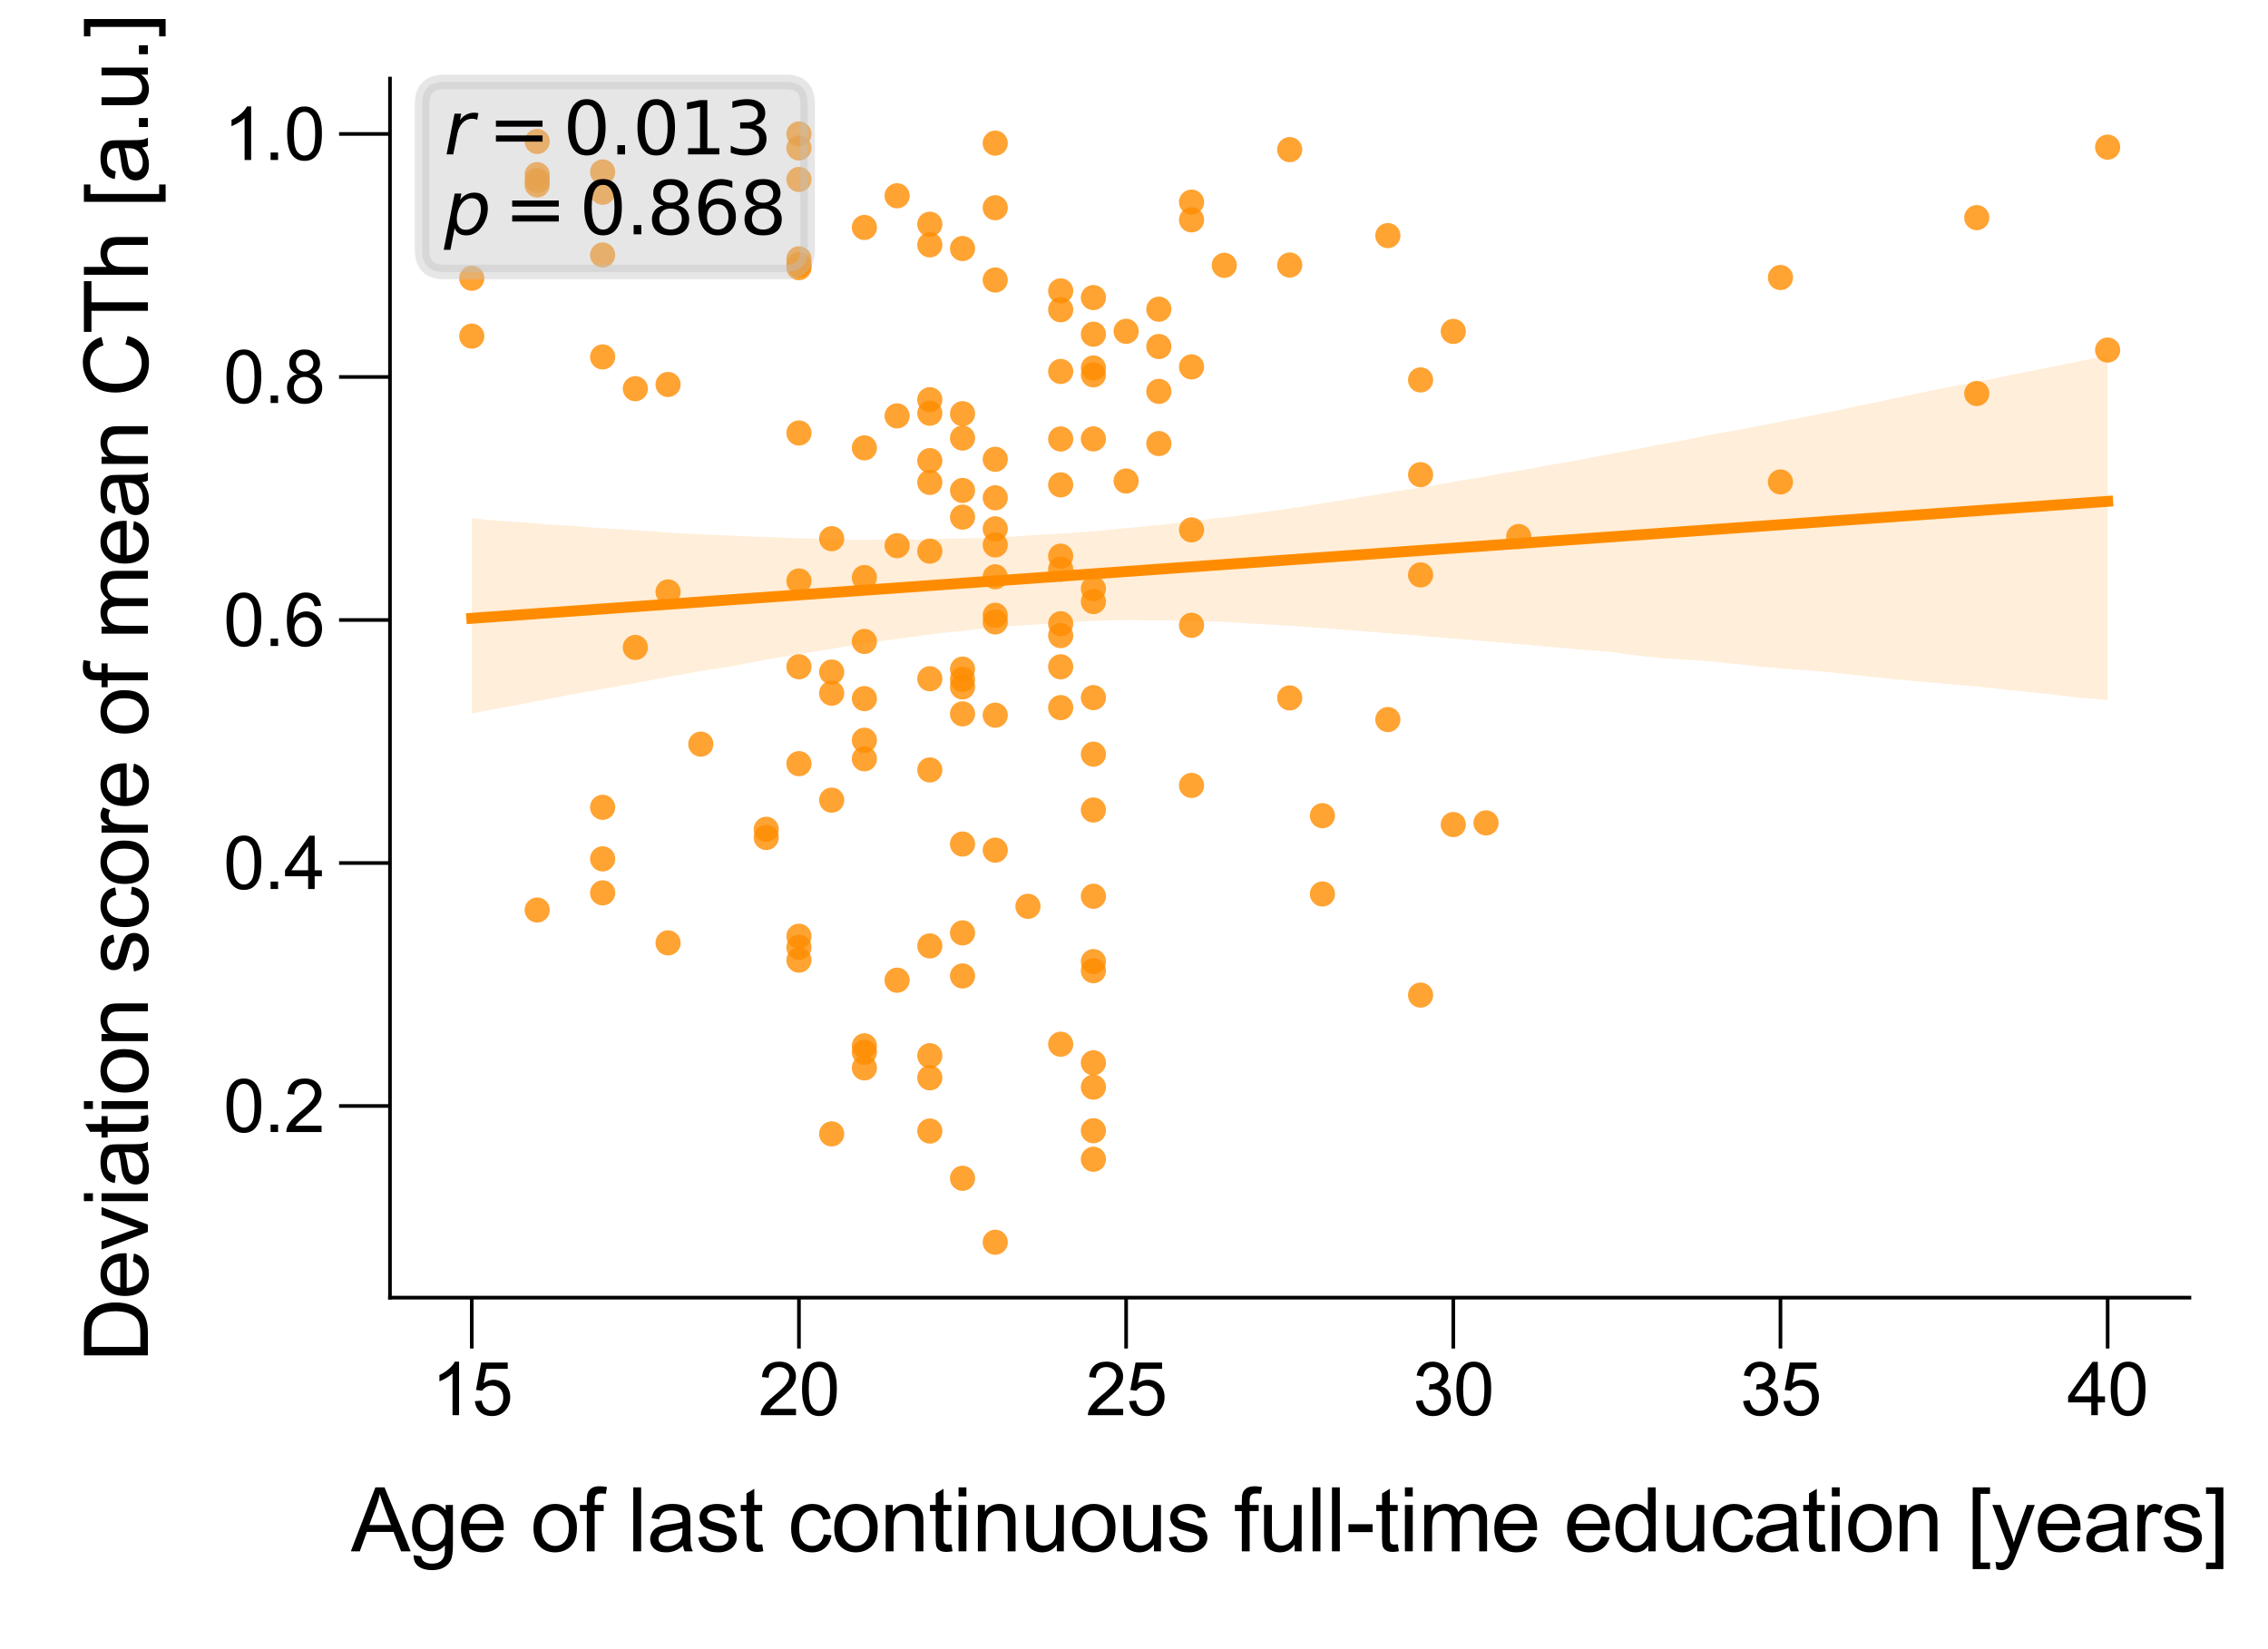 <?xml version="1.0" encoding="utf-8" standalone="no"?>
<!DOCTYPE svg PUBLIC "-//W3C//DTD SVG 1.1//EN"
  "http://www.w3.org/Graphics/SVG/1.1/DTD/svg11.dtd">
<svg xmlns:xlink="http://www.w3.org/1999/xlink" width="155.906pt" height="113.386pt" viewBox="0 0 155.906 113.386" xmlns="http://www.w3.org/2000/svg" version="1.1">
 <defs>
  <style type="text/css">*{stroke-linejoin: round; stroke-linecap: butt}</style>
 </defs>
 <g id="figure_1">
  <g id="patch_1">
   <path d="M 0 113.386 
L 155.906 113.386 
L 155.906 0 
L 0 0 
z
" style="fill: #ffffff"/>
  </g>
  <g id="axes_1">
   <g id="patch_2">
    <path d="M 26.808 89.218 
L 150.506 89.218 
L 150.506 5.4 
L 26.808 5.4 
z
" style="fill: #ffffff"/>
   </g>
   <g id="PathCollection_1">
    <defs>
     <path id="C0_0_04876df5e1" d="M 0 0.866 
C 0.23 0.866 0.45 0.775 0.612 0.612 
C 0.775 0.45 0.866 0.23 0.866 -0 
C 0.866 -0.23 0.775 -0.45 0.612 -0.612 
C 0.45 -0.775 0.23 -0.866 0 -0.866 
C -0.23 -0.866 -0.45 -0.775 -0.612 -0.612 
C -0.775 -0.45 -0.866 -0.23 -0.866 0 
C -0.866 0.23 -0.775 0.45 -0.612 0.612 
C -0.45 0.775 -0.23 0.866 0 0.866 
z
"/>
    </defs>
    <g clip-path="url(#p72570a9ce9)">
     <use xlink:href="#C0_0_04876df5e1" x="72.913" y="48.652" style="fill: #ff8c00; fill-opacity: 0.8"/>
    </g>
    <g clip-path="url(#p72570a9ce9)">
     <use xlink:href="#C0_0_04876df5e1" x="57.17" y="55.012" style="fill: #ff8c00; fill-opacity: 0.8"/>
    </g>
    <g clip-path="url(#p72570a9ce9)">
     <use xlink:href="#C0_0_04876df5e1" x="36.928" y="62.567" style="fill: #ff8c00; fill-opacity: 0.8"/>
    </g>
    <g clip-path="url(#p72570a9ce9)">
     <use xlink:href="#C0_0_04876df5e1" x="63.917" y="65.035" style="fill: #ff8c00; fill-opacity: 0.8"/>
    </g>
    <g clip-path="url(#p72570a9ce9)">
     <use xlink:href="#C0_0_04876df5e1" x="66.166" y="67.098" style="fill: #ff8c00; fill-opacity: 0.8"/>
    </g>
    <g clip-path="url(#p72570a9ce9)">
     <use xlink:href="#C0_0_04876df5e1" x="68.415" y="85.408" style="fill: #ff8c00; fill-opacity: 0.8"/>
    </g>
    <g clip-path="url(#p72570a9ce9)">
     <use xlink:href="#C0_0_04876df5e1" x="54.921" y="9.21" style="fill: #ff8c00; fill-opacity: 0.8"/>
    </g>
    <g clip-path="url(#p72570a9ce9)">
     <use xlink:href="#C0_0_04876df5e1" x="54.921" y="12.338" style="fill: #ff8c00; fill-opacity: 0.8"/>
    </g>
    <g clip-path="url(#p72570a9ce9)">
     <use xlink:href="#C0_0_04876df5e1" x="75.162" y="25.773" style="fill: #ff8c00; fill-opacity: 0.8"/>
    </g>
    <g clip-path="url(#p72570a9ce9)">
     <use xlink:href="#C0_0_04876df5e1" x="75.162" y="40.472" style="fill: #ff8c00; fill-opacity: 0.8"/>
    </g>
    <g clip-path="url(#p72570a9ce9)">
     <use xlink:href="#C0_0_04876df5e1" x="41.426" y="11.821" style="fill: #ff8c00; fill-opacity: 0.8"/>
    </g>
    <g clip-path="url(#p72570a9ce9)">
     <use xlink:href="#C0_0_04876df5e1" x="68.415" y="58.451" style="fill: #ff8c00; fill-opacity: 0.8"/>
    </g>
    <g clip-path="url(#p72570a9ce9)">
     <use xlink:href="#C0_0_04876df5e1" x="90.906" y="61.464" style="fill: #ff8c00; fill-opacity: 0.8"/>
    </g>
    <g clip-path="url(#p72570a9ce9)">
     <use xlink:href="#C0_0_04876df5e1" x="90.906" y="56.081" style="fill: #ff8c00; fill-opacity: 0.8"/>
    </g>
    <g clip-path="url(#p72570a9ce9)">
     <use xlink:href="#C0_0_04876df5e1" x="66.166" y="81.013" style="fill: #ff8c00; fill-opacity: 0.8"/>
    </g>
    <g clip-path="url(#p72570a9ce9)">
     <use xlink:href="#C0_0_04876df5e1" x="54.921" y="52.505" style="fill: #ff8c00; fill-opacity: 0.8"/>
    </g>
    <g clip-path="url(#p72570a9ce9)">
     <use xlink:href="#C0_0_04876df5e1" x="43.675" y="44.515" style="fill: #ff8c00; fill-opacity: 0.8"/>
    </g>
    <g clip-path="url(#p72570a9ce9)">
     <use xlink:href="#C0_0_04876df5e1" x="66.166" y="58.03" style="fill: #ff8c00; fill-opacity: 0.8"/>
    </g>
    <g clip-path="url(#p72570a9ce9)">
     <use xlink:href="#C0_0_04876df5e1" x="88.657" y="47.984" style="fill: #ff8c00; fill-opacity: 0.8"/>
    </g>
    <g clip-path="url(#p72570a9ce9)">
     <use xlink:href="#C0_0_04876df5e1" x="66.166" y="64.138" style="fill: #ff8c00; fill-opacity: 0.8"/>
    </g>
    <g clip-path="url(#p72570a9ce9)">
     <use xlink:href="#C0_0_04876df5e1" x="68.415" y="19.252" style="fill: #ff8c00; fill-opacity: 0.8"/>
    </g>
    <g clip-path="url(#p72570a9ce9)">
     <use xlink:href="#C0_0_04876df5e1" x="61.668" y="67.392" style="fill: #ff8c00; fill-opacity: 0.8"/>
    </g>
    <g clip-path="url(#p72570a9ce9)">
     <use xlink:href="#C0_0_04876df5e1" x="68.415" y="14.283" style="fill: #ff8c00; fill-opacity: 0.8"/>
    </g>
    <g clip-path="url(#p72570a9ce9)">
     <use xlink:href="#C0_0_04876df5e1" x="68.415" y="31.578" style="fill: #ff8c00; fill-opacity: 0.8"/>
    </g>
    <g clip-path="url(#p72570a9ce9)">
     <use xlink:href="#C0_0_04876df5e1" x="63.917" y="33.167" style="fill: #ff8c00; fill-opacity: 0.8"/>
    </g>
    <g clip-path="url(#p72570a9ce9)">
     <use xlink:href="#C0_0_04876df5e1" x="63.917" y="72.581" style="fill: #ff8c00; fill-opacity: 0.8"/>
    </g>
    <g clip-path="url(#p72570a9ce9)">
     <use xlink:href="#C0_0_04876df5e1" x="81.909" y="36.431" style="fill: #ff8c00; fill-opacity: 0.8"/>
    </g>
    <g clip-path="url(#p72570a9ce9)">
     <use xlink:href="#C0_0_04876df5e1" x="66.166" y="28.443" style="fill: #ff8c00; fill-opacity: 0.8"/>
    </g>
    <g clip-path="url(#p72570a9ce9)">
     <use xlink:href="#C0_0_04876df5e1" x="102.151" y="56.577" style="fill: #ff8c00; fill-opacity: 0.8"/>
    </g>
    <g clip-path="url(#p72570a9ce9)">
     <use xlink:href="#C0_0_04876df5e1" x="54.921" y="65.135" style="fill: #ff8c00; fill-opacity: 0.8"/>
    </g>
    <g clip-path="url(#p72570a9ce9)">
     <use xlink:href="#C0_0_04876df5e1" x="63.917" y="77.763" style="fill: #ff8c00; fill-opacity: 0.8"/>
    </g>
    <g clip-path="url(#p72570a9ce9)">
     <use xlink:href="#C0_0_04876df5e1" x="72.913" y="25.538" style="fill: #ff8c00; fill-opacity: 0.8"/>
    </g>
    <g clip-path="url(#p72570a9ce9)">
     <use xlink:href="#C0_0_04876df5e1" x="59.419" y="44.102" style="fill: #ff8c00; fill-opacity: 0.8"/>
    </g>
    <g clip-path="url(#p72570a9ce9)">
     <use xlink:href="#C0_0_04876df5e1" x="59.419" y="71.904" style="fill: #ff8c00; fill-opacity: 0.8"/>
    </g>
    <g clip-path="url(#p72570a9ce9)">
     <use xlink:href="#C0_0_04876df5e1" x="97.653" y="26.121" style="fill: #ff8c00; fill-opacity: 0.8"/>
    </g>
    <g clip-path="url(#p72570a9ce9)">
     <use xlink:href="#C0_0_04876df5e1" x="97.653" y="39.528" style="fill: #ff8c00; fill-opacity: 0.8"/>
    </g>
    <g clip-path="url(#p72570a9ce9)">
     <use xlink:href="#C0_0_04876df5e1" x="48.174" y="51.162" style="fill: #ff8c00; fill-opacity: 0.8"/>
    </g>
    <g clip-path="url(#p72570a9ce9)">
     <use xlink:href="#C0_0_04876df5e1" x="41.426" y="61.387" style="fill: #ff8c00; fill-opacity: 0.8"/>
    </g>
    <g clip-path="url(#p72570a9ce9)">
     <use xlink:href="#C0_0_04876df5e1" x="72.913" y="19.999" style="fill: #ff8c00; fill-opacity: 0.8"/>
    </g>
    <g clip-path="url(#p72570a9ce9)">
     <use xlink:href="#C0_0_04876df5e1" x="59.419" y="73.422" style="fill: #ff8c00; fill-opacity: 0.8"/>
    </g>
    <g clip-path="url(#p72570a9ce9)">
     <use xlink:href="#C0_0_04876df5e1" x="68.415" y="49.172" style="fill: #ff8c00; fill-opacity: 0.8"/>
    </g>
    <g clip-path="url(#p72570a9ce9)">
     <use xlink:href="#C0_0_04876df5e1" x="36.928" y="9.726" style="fill: #ff8c00; fill-opacity: 0.8"/>
    </g>
    <g clip-path="url(#p72570a9ce9)">
     <use xlink:href="#C0_0_04876df5e1" x="36.928" y="12.006" style="fill: #ff8c00; fill-opacity: 0.8"/>
    </g>
    <g clip-path="url(#p72570a9ce9)">
     <use xlink:href="#C0_0_04876df5e1" x="75.162" y="55.69" style="fill: #ff8c00; fill-opacity: 0.8"/>
    </g>
    <g clip-path="url(#p72570a9ce9)">
     <use xlink:href="#C0_0_04876df5e1" x="45.924" y="64.826" style="fill: #ff8c00; fill-opacity: 0.8"/>
    </g>
    <g clip-path="url(#p72570a9ce9)">
     <use xlink:href="#C0_0_04876df5e1" x="45.924" y="26.435" style="fill: #ff8c00; fill-opacity: 0.8"/>
    </g>
    <g clip-path="url(#p72570a9ce9)">
     <use xlink:href="#C0_0_04876df5e1" x="45.924" y="40.696" style="fill: #ff8c00; fill-opacity: 0.8"/>
    </g>
    <g clip-path="url(#p72570a9ce9)">
     <use xlink:href="#C0_0_04876df5e1" x="61.668" y="13.46" style="fill: #ff8c00; fill-opacity: 0.8"/>
    </g>
    <g clip-path="url(#p72570a9ce9)">
     <use xlink:href="#C0_0_04876df5e1" x="88.657" y="10.288" style="fill: #ff8c00; fill-opacity: 0.8"/>
    </g>
    <g clip-path="url(#p72570a9ce9)">
     <use xlink:href="#C0_0_04876df5e1" x="77.411" y="22.778" style="fill: #ff8c00; fill-opacity: 0.8"/>
    </g>
    <g clip-path="url(#p72570a9ce9)">
     <use xlink:href="#C0_0_04876df5e1" x="81.909" y="15.116" style="fill: #ff8c00; fill-opacity: 0.8"/>
    </g>
    <g clip-path="url(#p72570a9ce9)">
     <use xlink:href="#C0_0_04876df5e1" x="75.162" y="22.978" style="fill: #ff8c00; fill-opacity: 0.8"/>
    </g>
    <g clip-path="url(#p72570a9ce9)">
     <use xlink:href="#C0_0_04876df5e1" x="68.415" y="39.658" style="fill: #ff8c00; fill-opacity: 0.8"/>
    </g>
    <g clip-path="url(#p72570a9ce9)">
     <use xlink:href="#C0_0_04876df5e1" x="41.426" y="17.532" style="fill: #ff8c00; fill-opacity: 0.8"/>
    </g>
    <g clip-path="url(#p72570a9ce9)">
     <use xlink:href="#C0_0_04876df5e1" x="32.43" y="19.131" style="fill: #ff8c00; fill-opacity: 0.8"/>
    </g>
    <g clip-path="url(#p72570a9ce9)">
     <use xlink:href="#C0_0_04876df5e1" x="63.917" y="37.893" style="fill: #ff8c00; fill-opacity: 0.8"/>
    </g>
    <g clip-path="url(#p72570a9ce9)">
     <use xlink:href="#C0_0_04876df5e1" x="63.917" y="15.416" style="fill: #ff8c00; fill-opacity: 0.8"/>
    </g>
    <g clip-path="url(#p72570a9ce9)">
     <use xlink:href="#C0_0_04876df5e1" x="75.162" y="74.744" style="fill: #ff8c00; fill-opacity: 0.8"/>
    </g>
    <g clip-path="url(#p72570a9ce9)">
     <use xlink:href="#C0_0_04876df5e1" x="66.166" y="47.23" style="fill: #ff8c00; fill-opacity: 0.8"/>
    </g>
    <g clip-path="url(#p72570a9ce9)">
     <use xlink:href="#C0_0_04876df5e1" x="122.392" y="19.08" style="fill: #ff8c00; fill-opacity: 0.8"/>
    </g>
    <g clip-path="url(#p72570a9ce9)">
     <use xlink:href="#C0_0_04876df5e1" x="59.419" y="52.17" style="fill: #ff8c00; fill-opacity: 0.8"/>
    </g>
    <g clip-path="url(#p72570a9ce9)">
     <use xlink:href="#C0_0_04876df5e1" x="59.419" y="39.708" style="fill: #ff8c00; fill-opacity: 0.8"/>
    </g>
    <g clip-path="url(#p72570a9ce9)">
     <use xlink:href="#C0_0_04876df5e1" x="41.426" y="24.54" style="fill: #ff8c00; fill-opacity: 0.8"/>
    </g>
    <g clip-path="url(#p72570a9ce9)">
     <use xlink:href="#C0_0_04876df5e1" x="41.426" y="59.049" style="fill: #ff8c00; fill-opacity: 0.8"/>
    </g>
    <g clip-path="url(#p72570a9ce9)">
     <use xlink:href="#C0_0_04876df5e1" x="70.664" y="62.314" style="fill: #ff8c00; fill-opacity: 0.8"/>
    </g>
    <g clip-path="url(#p72570a9ce9)">
     <use xlink:href="#C0_0_04876df5e1" x="63.917" y="31.67" style="fill: #ff8c00; fill-opacity: 0.8"/>
    </g>
    <g clip-path="url(#p72570a9ce9)">
     <use xlink:href="#C0_0_04876df5e1" x="63.917" y="74.103" style="fill: #ff8c00; fill-opacity: 0.8"/>
    </g>
    <g clip-path="url(#p72570a9ce9)">
     <use xlink:href="#C0_0_04876df5e1" x="52.672" y="57.581" style="fill: #ff8c00; fill-opacity: 0.8"/>
    </g>
    <g clip-path="url(#p72570a9ce9)">
     <use xlink:href="#C0_0_04876df5e1" x="66.166" y="46.707" style="fill: #ff8c00; fill-opacity: 0.8"/>
    </g>
    <g clip-path="url(#p72570a9ce9)">
     <use xlink:href="#C0_0_04876df5e1" x="75.162" y="61.621" style="fill: #ff8c00; fill-opacity: 0.8"/>
    </g>
    <g clip-path="url(#p72570a9ce9)">
     <use xlink:href="#C0_0_04876df5e1" x="104.4" y="36.889" style="fill: #ff8c00; fill-opacity: 0.8"/>
    </g>
    <g clip-path="url(#p72570a9ce9)">
     <use xlink:href="#C0_0_04876df5e1" x="72.913" y="45.844" style="fill: #ff8c00; fill-opacity: 0.8"/>
    </g>
    <g clip-path="url(#p72570a9ce9)">
     <use xlink:href="#C0_0_04876df5e1" x="144.883" y="10.116" style="fill: #ff8c00; fill-opacity: 0.8"/>
    </g>
    <g clip-path="url(#p72570a9ce9)">
     <use xlink:href="#C0_0_04876df5e1" x="79.66" y="26.909" style="fill: #ff8c00; fill-opacity: 0.8"/>
    </g>
    <g clip-path="url(#p72570a9ce9)">
     <use xlink:href="#C0_0_04876df5e1" x="75.162" y="51.853" style="fill: #ff8c00; fill-opacity: 0.8"/>
    </g>
    <g clip-path="url(#p72570a9ce9)">
     <use xlink:href="#C0_0_04876df5e1" x="99.902" y="22.786" style="fill: #ff8c00; fill-opacity: 0.8"/>
    </g>
    <g clip-path="url(#p72570a9ce9)">
     <use xlink:href="#C0_0_04876df5e1" x="75.162" y="66.739" style="fill: #ff8c00; fill-opacity: 0.8"/>
    </g>
    <g clip-path="url(#p72570a9ce9)">
     <use xlink:href="#C0_0_04876df5e1" x="75.162" y="73.07" style="fill: #ff8c00; fill-opacity: 0.8"/>
    </g>
    <g clip-path="url(#p72570a9ce9)">
     <use xlink:href="#C0_0_04876df5e1" x="57.17" y="47.66" style="fill: #ff8c00; fill-opacity: 0.8"/>
    </g>
    <g clip-path="url(#p72570a9ce9)">
     <use xlink:href="#C0_0_04876df5e1" x="63.917" y="52.937" style="fill: #ff8c00; fill-opacity: 0.8"/>
    </g>
    <g clip-path="url(#p72570a9ce9)">
     <use xlink:href="#C0_0_04876df5e1" x="66.166" y="35.554" style="fill: #ff8c00; fill-opacity: 0.8"/>
    </g>
    <g clip-path="url(#p72570a9ce9)">
     <use xlink:href="#C0_0_04876df5e1" x="66.166" y="49.08" style="fill: #ff8c00; fill-opacity: 0.8"/>
    </g>
    <g clip-path="url(#p72570a9ce9)">
     <use xlink:href="#C0_0_04876df5e1" x="81.909" y="42.991" style="fill: #ff8c00; fill-opacity: 0.8"/>
    </g>
    <g clip-path="url(#p72570a9ce9)">
     <use xlink:href="#C0_0_04876df5e1" x="81.909" y="54" style="fill: #ff8c00; fill-opacity: 0.8"/>
    </g>
    <g clip-path="url(#p72570a9ce9)">
     <use xlink:href="#C0_0_04876df5e1" x="95.404" y="16.197" style="fill: #ff8c00; fill-opacity: 0.8"/>
    </g>
    <g clip-path="url(#p72570a9ce9)">
     <use xlink:href="#C0_0_04876df5e1" x="54.921" y="18.232" style="fill: #ff8c00; fill-opacity: 0.8"/>
    </g>
    <g clip-path="url(#p72570a9ce9)">
     <use xlink:href="#C0_0_04876df5e1" x="54.921" y="29.768" style="fill: #ff8c00; fill-opacity: 0.8"/>
    </g>
    <g clip-path="url(#p72570a9ce9)">
     <use xlink:href="#C0_0_04876df5e1" x="79.66" y="23.824" style="fill: #ff8c00; fill-opacity: 0.8"/>
    </g>
    <g clip-path="url(#p72570a9ce9)">
     <use xlink:href="#C0_0_04876df5e1" x="57.17" y="77.96" style="fill: #ff8c00; fill-opacity: 0.8"/>
    </g>
    <g clip-path="url(#p72570a9ce9)">
     <use xlink:href="#C0_0_04876df5e1" x="84.158" y="18.242" style="fill: #ff8c00; fill-opacity: 0.8"/>
    </g>
    <g clip-path="url(#p72570a9ce9)">
     <use xlink:href="#C0_0_04876df5e1" x="72.913" y="38.237" style="fill: #ff8c00; fill-opacity: 0.8"/>
    </g>
    <g clip-path="url(#p72570a9ce9)">
     <use xlink:href="#C0_0_04876df5e1" x="54.921" y="10.174" style="fill: #ff8c00; fill-opacity: 0.8"/>
    </g>
    <g clip-path="url(#p72570a9ce9)">
     <use xlink:href="#C0_0_04876df5e1" x="135.887" y="27.054" style="fill: #ff8c00; fill-opacity: 0.8"/>
    </g>
    <g clip-path="url(#p72570a9ce9)">
     <use xlink:href="#C0_0_04876df5e1" x="72.913" y="21.297" style="fill: #ff8c00; fill-opacity: 0.8"/>
    </g>
    <g clip-path="url(#p72570a9ce9)">
     <use xlink:href="#C0_0_04876df5e1" x="72.913" y="43.7" style="fill: #ff8c00; fill-opacity: 0.8"/>
    </g>
    <g clip-path="url(#p72570a9ce9)">
     <use xlink:href="#C0_0_04876df5e1" x="75.162" y="66.113" style="fill: #ff8c00; fill-opacity: 0.8"/>
    </g>
    <g clip-path="url(#p72570a9ce9)">
     <use xlink:href="#C0_0_04876df5e1" x="72.913" y="39.132" style="fill: #ff8c00; fill-opacity: 0.8"/>
    </g>
    <g clip-path="url(#p72570a9ce9)">
     <use xlink:href="#C0_0_04876df5e1" x="54.921" y="18.187" style="fill: #ff8c00; fill-opacity: 0.8"/>
    </g>
    <g clip-path="url(#p72570a9ce9)">
     <use xlink:href="#C0_0_04876df5e1" x="54.921" y="18.402" style="fill: #ff8c00; fill-opacity: 0.8"/>
    </g>
    <g clip-path="url(#p72570a9ce9)">
     <use xlink:href="#C0_0_04876df5e1" x="75.162" y="30.176" style="fill: #ff8c00; fill-opacity: 0.8"/>
    </g>
    <g clip-path="url(#p72570a9ce9)">
     <use xlink:href="#C0_0_04876df5e1" x="75.162" y="20.459" style="fill: #ff8c00; fill-opacity: 0.8"/>
    </g>
    <g clip-path="url(#p72570a9ce9)">
     <use xlink:href="#C0_0_04876df5e1" x="68.415" y="42.304" style="fill: #ff8c00; fill-opacity: 0.8"/>
    </g>
    <g clip-path="url(#p72570a9ce9)">
     <use xlink:href="#C0_0_04876df5e1" x="54.921" y="66.012" style="fill: #ff8c00; fill-opacity: 0.8"/>
    </g>
    <g clip-path="url(#p72570a9ce9)">
     <use xlink:href="#C0_0_04876df5e1" x="43.675" y="26.724" style="fill: #ff8c00; fill-opacity: 0.8"/>
    </g>
    <g clip-path="url(#p72570a9ce9)">
     <use xlink:href="#C0_0_04876df5e1" x="68.415" y="34.226" style="fill: #ff8c00; fill-opacity: 0.8"/>
    </g>
    <g clip-path="url(#p72570a9ce9)">
     <use xlink:href="#C0_0_04876df5e1" x="61.668" y="28.594" style="fill: #ff8c00; fill-opacity: 0.8"/>
    </g>
    <g clip-path="url(#p72570a9ce9)">
     <use xlink:href="#C0_0_04876df5e1" x="68.415" y="42.762" style="fill: #ff8c00; fill-opacity: 0.8"/>
    </g>
    <g clip-path="url(#p72570a9ce9)">
     <use xlink:href="#C0_0_04876df5e1" x="68.415" y="37.466" style="fill: #ff8c00; fill-opacity: 0.8"/>
    </g>
    <g clip-path="url(#p72570a9ce9)">
     <use xlink:href="#C0_0_04876df5e1" x="81.909" y="25.224" style="fill: #ff8c00; fill-opacity: 0.8"/>
    </g>
    <g clip-path="url(#p72570a9ce9)">
     <use xlink:href="#C0_0_04876df5e1" x="54.921" y="64.37" style="fill: #ff8c00; fill-opacity: 0.8"/>
    </g>
    <g clip-path="url(#p72570a9ce9)">
     <use xlink:href="#C0_0_04876df5e1" x="63.917" y="28.41" style="fill: #ff8c00; fill-opacity: 0.8"/>
    </g>
    <g clip-path="url(#p72570a9ce9)">
     <use xlink:href="#C0_0_04876df5e1" x="72.913" y="33.335" style="fill: #ff8c00; fill-opacity: 0.8"/>
    </g>
    <g clip-path="url(#p72570a9ce9)">
     <use xlink:href="#C0_0_04876df5e1" x="59.419" y="48.033" style="fill: #ff8c00; fill-opacity: 0.8"/>
    </g>
    <g clip-path="url(#p72570a9ce9)">
     <use xlink:href="#C0_0_04876df5e1" x="59.419" y="72.347" style="fill: #ff8c00; fill-opacity: 0.8"/>
    </g>
    <g clip-path="url(#p72570a9ce9)">
     <use xlink:href="#C0_0_04876df5e1" x="97.653" y="32.634" style="fill: #ff8c00; fill-opacity: 0.8"/>
    </g>
    <g clip-path="url(#p72570a9ce9)">
     <use xlink:href="#C0_0_04876df5e1" x="97.653" y="68.416" style="fill: #ff8c00; fill-opacity: 0.8"/>
    </g>
    <g clip-path="url(#p72570a9ce9)">
     <use xlink:href="#C0_0_04876df5e1" x="41.426" y="55.506" style="fill: #ff8c00; fill-opacity: 0.8"/>
    </g>
    <g clip-path="url(#p72570a9ce9)">
     <use xlink:href="#C0_0_04876df5e1" x="72.913" y="71.794" style="fill: #ff8c00; fill-opacity: 0.8"/>
    </g>
    <g clip-path="url(#p72570a9ce9)">
     <use xlink:href="#C0_0_04876df5e1" x="59.419" y="15.638" style="fill: #ff8c00; fill-opacity: 0.8"/>
    </g>
    <g clip-path="url(#p72570a9ce9)">
     <use xlink:href="#C0_0_04876df5e1" x="68.415" y="9.842" style="fill: #ff8c00; fill-opacity: 0.8"/>
    </g>
    <g clip-path="url(#p72570a9ce9)">
     <use xlink:href="#C0_0_04876df5e1" x="36.928" y="12.716" style="fill: #ff8c00; fill-opacity: 0.8"/>
    </g>
    <g clip-path="url(#p72570a9ce9)">
     <use xlink:href="#C0_0_04876df5e1" x="36.928" y="12.41" style="fill: #ff8c00; fill-opacity: 0.8"/>
    </g>
    <g clip-path="url(#p72570a9ce9)">
     <use xlink:href="#C0_0_04876df5e1" x="75.162" y="47.963" style="fill: #ff8c00; fill-opacity: 0.8"/>
    </g>
    <g clip-path="url(#p72570a9ce9)">
     <use xlink:href="#C0_0_04876df5e1" x="61.668" y="37.517" style="fill: #ff8c00; fill-opacity: 0.8"/>
    </g>
    <g clip-path="url(#p72570a9ce9)">
     <use xlink:href="#C0_0_04876df5e1" x="88.657" y="18.222" style="fill: #ff8c00; fill-opacity: 0.8"/>
    </g>
    <g clip-path="url(#p72570a9ce9)">
     <use xlink:href="#C0_0_04876df5e1" x="77.411" y="33.071" style="fill: #ff8c00; fill-opacity: 0.8"/>
    </g>
    <g clip-path="url(#p72570a9ce9)">
     <use xlink:href="#C0_0_04876df5e1" x="81.909" y="13.897" style="fill: #ff8c00; fill-opacity: 0.8"/>
    </g>
    <g clip-path="url(#p72570a9ce9)">
     <use xlink:href="#C0_0_04876df5e1" x="68.415" y="36.36" style="fill: #ff8c00; fill-opacity: 0.8"/>
    </g>
    <g clip-path="url(#p72570a9ce9)">
     <use xlink:href="#C0_0_04876df5e1" x="41.426" y="13.218" style="fill: #ff8c00; fill-opacity: 0.8"/>
    </g>
    <g clip-path="url(#p72570a9ce9)">
     <use xlink:href="#C0_0_04876df5e1" x="32.43" y="23.109" style="fill: #ff8c00; fill-opacity: 0.8"/>
    </g>
    <g clip-path="url(#p72570a9ce9)">
     <use xlink:href="#C0_0_04876df5e1" x="63.917" y="46.666" style="fill: #ff8c00; fill-opacity: 0.8"/>
    </g>
    <g clip-path="url(#p72570a9ce9)">
     <use xlink:href="#C0_0_04876df5e1" x="63.917" y="16.837" style="fill: #ff8c00; fill-opacity: 0.8"/>
    </g>
    <g clip-path="url(#p72570a9ce9)">
     <use xlink:href="#C0_0_04876df5e1" x="66.166" y="17.088" style="fill: #ff8c00; fill-opacity: 0.8"/>
    </g>
    <g clip-path="url(#p72570a9ce9)">
     <use xlink:href="#C0_0_04876df5e1" x="122.392" y="33.136" style="fill: #ff8c00; fill-opacity: 0.8"/>
    </g>
    <g clip-path="url(#p72570a9ce9)">
     <use xlink:href="#C0_0_04876df5e1" x="59.419" y="50.894" style="fill: #ff8c00; fill-opacity: 0.8"/>
    </g>
    <g clip-path="url(#p72570a9ce9)">
     <use xlink:href="#C0_0_04876df5e1" x="59.419" y="30.792" style="fill: #ff8c00; fill-opacity: 0.8"/>
    </g>
    <g clip-path="url(#p72570a9ce9)">
     <use xlink:href="#C0_0_04876df5e1" x="63.917" y="27.479" style="fill: #ff8c00; fill-opacity: 0.8"/>
    </g>
    <g clip-path="url(#p72570a9ce9)">
     <use xlink:href="#C0_0_04876df5e1" x="52.672" y="57.016" style="fill: #ff8c00; fill-opacity: 0.8"/>
    </g>
    <g clip-path="url(#p72570a9ce9)">
     <use xlink:href="#C0_0_04876df5e1" x="66.166" y="30.119" style="fill: #ff8c00; fill-opacity: 0.8"/>
    </g>
    <g clip-path="url(#p72570a9ce9)">
     <use xlink:href="#C0_0_04876df5e1" x="75.162" y="41.359" style="fill: #ff8c00; fill-opacity: 0.8"/>
    </g>
    <g clip-path="url(#p72570a9ce9)">
     <use xlink:href="#C0_0_04876df5e1" x="72.913" y="42.883" style="fill: #ff8c00; fill-opacity: 0.8"/>
    </g>
    <g clip-path="url(#p72570a9ce9)">
     <use xlink:href="#C0_0_04876df5e1" x="144.883" y="24.067" style="fill: #ff8c00; fill-opacity: 0.8"/>
    </g>
    <g clip-path="url(#p72570a9ce9)">
     <use xlink:href="#C0_0_04876df5e1" x="79.66" y="21.259" style="fill: #ff8c00; fill-opacity: 0.8"/>
    </g>
    <g clip-path="url(#p72570a9ce9)">
     <use xlink:href="#C0_0_04876df5e1" x="99.902" y="56.691" style="fill: #ff8c00; fill-opacity: 0.8"/>
    </g>
    <g clip-path="url(#p72570a9ce9)">
     <use xlink:href="#C0_0_04876df5e1" x="75.162" y="79.702" style="fill: #ff8c00; fill-opacity: 0.8"/>
    </g>
    <g clip-path="url(#p72570a9ce9)">
     <use xlink:href="#C0_0_04876df5e1" x="75.162" y="77.74" style="fill: #ff8c00; fill-opacity: 0.8"/>
    </g>
    <g clip-path="url(#p72570a9ce9)">
     <use xlink:href="#C0_0_04876df5e1" x="57.17" y="46.204" style="fill: #ff8c00; fill-opacity: 0.8"/>
    </g>
    <g clip-path="url(#p72570a9ce9)">
     <use xlink:href="#C0_0_04876df5e1" x="66.166" y="46.003" style="fill: #ff8c00; fill-opacity: 0.8"/>
    </g>
    <g clip-path="url(#p72570a9ce9)">
     <use xlink:href="#C0_0_04876df5e1" x="66.166" y="33.72" style="fill: #ff8c00; fill-opacity: 0.8"/>
    </g>
    <g clip-path="url(#p72570a9ce9)">
     <use xlink:href="#C0_0_04876df5e1" x="95.404" y="49.472" style="fill: #ff8c00; fill-opacity: 0.8"/>
    </g>
    <g clip-path="url(#p72570a9ce9)">
     <use xlink:href="#C0_0_04876df5e1" x="54.921" y="17.795" style="fill: #ff8c00; fill-opacity: 0.8"/>
    </g>
    <g clip-path="url(#p72570a9ce9)">
     <use xlink:href="#C0_0_04876df5e1" x="54.921" y="39.944" style="fill: #ff8c00; fill-opacity: 0.8"/>
    </g>
    <g clip-path="url(#p72570a9ce9)">
     <use xlink:href="#C0_0_04876df5e1" x="79.66" y="30.497" style="fill: #ff8c00; fill-opacity: 0.8"/>
    </g>
    <g clip-path="url(#p72570a9ce9)">
     <use xlink:href="#C0_0_04876df5e1" x="57.17" y="37.036" style="fill: #ff8c00; fill-opacity: 0.8"/>
    </g>
    <g clip-path="url(#p72570a9ce9)">
     <use xlink:href="#C0_0_04876df5e1" x="54.921" y="45.843" style="fill: #ff8c00; fill-opacity: 0.8"/>
    </g>
    <g clip-path="url(#p72570a9ce9)">
     <use xlink:href="#C0_0_04876df5e1" x="135.887" y="14.964" style="fill: #ff8c00; fill-opacity: 0.8"/>
    </g>
    <g clip-path="url(#p72570a9ce9)">
     <use xlink:href="#C0_0_04876df5e1" x="72.913" y="30.182" style="fill: #ff8c00; fill-opacity: 0.8"/>
    </g>
    <g clip-path="url(#p72570a9ce9)">
     <use xlink:href="#C0_0_04876df5e1" x="75.162" y="25.298" style="fill: #ff8c00; fill-opacity: 0.8"/>
    </g>
   </g>
   <g id="PolyCollection_1">
    <path d="M 32.43 35.633 
L 32.43 49.058 
L 33.566 48.833 
L 34.702 48.619 
L 35.838 48.407 
L 36.974 48.191 
L 38.11 47.975 
L 39.245 47.756 
L 40.381 47.558 
L 41.517 47.356 
L 42.653 47.153 
L 43.789 46.941 
L 44.925 46.73 
L 46.061 46.511 
L 47.197 46.313 
L 48.333 46.104 
L 49.468 45.941 
L 50.604 45.752 
L 51.74 45.532 
L 52.876 45.317 
L 54.012 45.131 
L 55.148 44.934 
L 56.284 44.76 
L 57.42 44.567 
L 58.556 44.377 
L 59.691 44.199 
L 60.827 44.035 
L 61.963 43.882 
L 63.099 43.734 
L 64.235 43.578 
L 65.371 43.455 
L 66.507 43.333 
L 67.643 43.209 
L 68.778 43.095 
L 69.914 43.014 
L 71.05 42.948 
L 72.186 42.866 
L 73.322 42.795 
L 74.458 42.726 
L 75.594 42.672 
L 76.73 42.642 
L 77.866 42.635 
L 79.001 42.655 
L 80.137 42.652 
L 81.273 42.674 
L 82.409 42.705 
L 83.545 42.734 
L 84.681 42.778 
L 85.817 42.856 
L 86.953 42.92 
L 88.089 42.991 
L 89.224 43.056 
L 90.36 43.148 
L 91.496 43.224 
L 92.632 43.314 
L 93.768 43.404 
L 94.904 43.495 
L 96.04 43.586 
L 97.176 43.664 
L 98.312 43.767 
L 99.447 43.871 
L 100.583 43.954 
L 101.719 44.053 
L 102.855 44.138 
L 103.991 44.247 
L 105.127 44.341 
L 106.263 44.449 
L 107.399 44.544 
L 108.535 44.647 
L 109.67 44.734 
L 110.806 44.828 
L 111.942 44.995 
L 113.078 45.131 
L 114.214 45.237 
L 115.35 45.323 
L 116.486 45.386 
L 117.622 45.472 
L 118.757 45.593 
L 119.893 45.711 
L 121.029 45.836 
L 122.165 45.93 
L 123.301 46.023 
L 124.437 46.108 
L 125.573 46.201 
L 126.709 46.323 
L 127.845 46.444 
L 128.98 46.563 
L 130.116 46.691 
L 131.252 46.793 
L 132.388 46.894 
L 133.524 46.992 
L 134.66 47.097 
L 135.796 47.188 
L 136.932 47.313 
L 138.068 47.433 
L 139.203 47.548 
L 140.339 47.67 
L 141.475 47.794 
L 142.611 47.931 
L 143.747 48.029 
L 144.883 48.132 
L 144.883 24.465 
L 144.883 24.465 
L 143.747 24.676 
L 142.611 24.905 
L 141.475 25.131 
L 140.339 25.363 
L 139.203 25.592 
L 138.068 25.822 
L 136.932 26.052 
L 135.796 26.261 
L 134.66 26.476 
L 133.524 26.7 
L 132.388 26.932 
L 131.252 27.176 
L 130.116 27.407 
L 128.98 27.664 
L 127.845 27.884 
L 126.709 28.125 
L 125.573 28.367 
L 124.437 28.586 
L 123.301 28.813 
L 122.165 29.034 
L 121.029 29.252 
L 119.893 29.482 
L 118.757 29.685 
L 117.622 29.885 
L 116.486 30.116 
L 115.35 30.344 
L 114.214 30.534 
L 113.078 30.765 
L 111.942 30.985 
L 110.806 31.19 
L 109.67 31.415 
L 108.535 31.624 
L 107.399 31.827 
L 106.263 32.021 
L 105.127 32.236 
L 103.991 32.436 
L 102.855 32.624 
L 101.719 32.833 
L 100.583 33.005 
L 99.447 33.218 
L 98.312 33.413 
L 97.176 33.586 
L 96.04 33.77 
L 94.904 33.962 
L 93.768 34.144 
L 92.632 34.339 
L 91.496 34.512 
L 90.36 34.703 
L 89.224 34.876 
L 88.089 35.049 
L 86.953 35.196 
L 85.817 35.357 
L 84.681 35.508 
L 83.545 35.632 
L 82.409 35.78 
L 81.273 35.909 
L 80.137 36.054 
L 79.001 36.156 
L 77.866 36.272 
L 76.73 36.381 
L 75.594 36.488 
L 74.458 36.583 
L 73.322 36.666 
L 72.186 36.729 
L 71.05 36.792 
L 69.914 36.873 
L 68.778 36.938 
L 67.643 36.999 
L 66.507 37.016 
L 65.371 37.04 
L 64.235 37.065 
L 63.099 37.102 
L 61.963 37.073 
L 60.827 37.095 
L 59.691 37.113 
L 58.556 37.111 
L 57.42 37.078 
L 56.284 37.042 
L 55.148 37.014 
L 54.012 36.975 
L 52.876 36.926 
L 51.74 36.89 
L 50.604 36.836 
L 49.468 36.796 
L 48.333 36.75 
L 47.197 36.693 
L 46.061 36.633 
L 44.925 36.533 
L 43.789 36.458 
L 42.653 36.4 
L 41.517 36.325 
L 40.381 36.241 
L 39.245 36.149 
L 38.11 36.09 
L 36.974 36.004 
L 35.838 35.909 
L 34.702 35.837 
L 33.566 35.746 
L 32.43 35.633 
z
" clip-path="url(#p72570a9ce9)" style="fill: #ff8c00; fill-opacity: 0.15"/>
   </g>
   <g id="matplotlib.axis_1">
    <g id="xtick_1">
     <g id="line2d_1">
      <defs>
       <path id="m7df81acfb7" d="M 0 0 
L 0 3.5 
" style="stroke: #000000; stroke-width: 0.25"/>
      </defs>
      <g>
       <use xlink:href="#m7df81acfb7" x="32.43" y="89.218" style="stroke: #000000; stroke-width: 0.25"/>
      </g>
     </g>
     <g id="text_1">
      <!-- 15 -->
      <g transform="translate(29.65 97.297) scale(0.05 -0.05)">
       <defs>
        <path id="ArialMT-31" d="M 2384 0 
L 1822 0 
L 1822 3584 
Q 1619 3391 1289 3197 
Q 959 3003 697 2906 
L 697 3450 
Q 1169 3672 1522 3987 
Q 1875 4303 2022 4600 
L 2384 4600 
L 2384 0 
z
" transform="scale(0.016)"/>
        <path id="ArialMT-35" d="M 266 1200 
L 856 1250 
Q 922 819 1161 601 
Q 1400 384 1738 384 
Q 2144 384 2425 690 
Q 2706 997 2706 1503 
Q 2706 1984 2436 2262 
Q 2166 2541 1728 2541 
Q 1456 2541 1237 2417 
Q 1019 2294 894 2097 
L 366 2166 
L 809 4519 
L 3088 4519 
L 3088 3981 
L 1259 3981 
L 1013 2750 
Q 1425 3038 1878 3038 
Q 2478 3038 2890 2622 
Q 3303 2206 3303 1553 
Q 3303 931 2941 478 
Q 2500 -78 1738 -78 
Q 1113 -78 717 272 
Q 322 622 266 1200 
z
" transform="scale(0.016)"/>
       </defs>
       <use xlink:href="#ArialMT-31"/>
       <use xlink:href="#ArialMT-35" x="55.615"/>
      </g>
     </g>
    </g>
    <g id="xtick_2">
     <g id="line2d_2">
      <g>
       <use xlink:href="#m7df81acfb7" x="54.921" y="89.218" style="stroke: #000000; stroke-width: 0.25"/>
      </g>
     </g>
     <g id="text_2">
      <!-- 20 -->
      <g transform="translate(52.14 97.297) scale(0.05 -0.05)">
       <defs>
        <path id="ArialMT-32" d="M 3222 541 
L 3222 0 
L 194 0 
Q 188 203 259 391 
Q 375 700 629 1000 
Q 884 1300 1366 1694 
Q 2113 2306 2375 2664 
Q 2638 3022 2638 3341 
Q 2638 3675 2398 3904 
Q 2159 4134 1775 4134 
Q 1369 4134 1125 3890 
Q 881 3647 878 3216 
L 300 3275 
Q 359 3922 746 4261 
Q 1134 4600 1788 4600 
Q 2447 4600 2831 4234 
Q 3216 3869 3216 3328 
Q 3216 3053 3103 2787 
Q 2991 2522 2730 2228 
Q 2469 1934 1863 1422 
Q 1356 997 1212 845 
Q 1069 694 975 541 
L 3222 541 
z
" transform="scale(0.016)"/>
        <path id="ArialMT-30" d="M 266 2259 
Q 266 3072 433 3567 
Q 600 4063 929 4331 
Q 1259 4600 1759 4600 
Q 2128 4600 2406 4451 
Q 2684 4303 2865 4023 
Q 3047 3744 3150 3342 
Q 3253 2941 3253 2259 
Q 3253 1453 3087 958 
Q 2922 463 2592 192 
Q 2263 -78 1759 -78 
Q 1097 -78 719 397 
Q 266 969 266 2259 
z
M 844 2259 
Q 844 1131 1108 757 
Q 1372 384 1759 384 
Q 2147 384 2411 759 
Q 2675 1134 2675 2259 
Q 2675 3391 2411 3762 
Q 2147 4134 1753 4134 
Q 1366 4134 1134 3806 
Q 844 3388 844 2259 
z
" transform="scale(0.016)"/>
       </defs>
       <use xlink:href="#ArialMT-32"/>
       <use xlink:href="#ArialMT-30" x="55.615"/>
      </g>
     </g>
    </g>
    <g id="xtick_3">
     <g id="line2d_3">
      <g>
       <use xlink:href="#m7df81acfb7" x="77.411" y="89.218" style="stroke: #000000; stroke-width: 0.25"/>
      </g>
     </g>
     <g id="text_3">
      <!-- 25 -->
      <g transform="translate(74.631 97.297) scale(0.05 -0.05)">
       <use xlink:href="#ArialMT-32"/>
       <use xlink:href="#ArialMT-35" x="55.615"/>
      </g>
     </g>
    </g>
    <g id="xtick_4">
     <g id="line2d_4">
      <g>
       <use xlink:href="#m7df81acfb7" x="99.902" y="89.218" style="stroke: #000000; stroke-width: 0.25"/>
      </g>
     </g>
     <g id="text_4">
      <!-- 30 -->
      <g transform="translate(97.121 97.297) scale(0.05 -0.05)">
       <defs>
        <path id="ArialMT-33" d="M 269 1209 
L 831 1284 
Q 928 806 1161 595 
Q 1394 384 1728 384 
Q 2125 384 2398 659 
Q 2672 934 2672 1341 
Q 2672 1728 2419 1979 
Q 2166 2231 1775 2231 
Q 1616 2231 1378 2169 
L 1441 2663 
Q 1497 2656 1531 2656 
Q 1891 2656 2178 2843 
Q 2466 3031 2466 3422 
Q 2466 3731 2256 3934 
Q 2047 4138 1716 4138 
Q 1388 4138 1169 3931 
Q 950 3725 888 3313 
L 325 3413 
Q 428 3978 793 4289 
Q 1159 4600 1703 4600 
Q 2078 4600 2393 4439 
Q 2709 4278 2876 4000 
Q 3044 3722 3044 3409 
Q 3044 3113 2884 2869 
Q 2725 2625 2413 2481 
Q 2819 2388 3044 2092 
Q 3269 1797 3269 1353 
Q 3269 753 2831 336 
Q 2394 -81 1725 -81 
Q 1122 -81 723 278 
Q 325 638 269 1209 
z
" transform="scale(0.016)"/>
       </defs>
       <use xlink:href="#ArialMT-33"/>
       <use xlink:href="#ArialMT-30" x="55.615"/>
      </g>
     </g>
    </g>
    <g id="xtick_5">
     <g id="line2d_5">
      <g>
       <use xlink:href="#m7df81acfb7" x="122.392" y="89.218" style="stroke: #000000; stroke-width: 0.25"/>
      </g>
     </g>
     <g id="text_5">
      <!-- 35 -->
      <g transform="translate(119.612 97.297) scale(0.05 -0.05)">
       <use xlink:href="#ArialMT-33"/>
       <use xlink:href="#ArialMT-35" x="55.615"/>
      </g>
     </g>
    </g>
    <g id="xtick_6">
     <g id="line2d_6">
      <g>
       <use xlink:href="#m7df81acfb7" x="144.883" y="89.218" style="stroke: #000000; stroke-width: 0.25"/>
      </g>
     </g>
     <g id="text_6">
      <!-- 40 -->
      <g transform="translate(142.102 97.297) scale(0.05 -0.05)">
       <defs>
        <path id="ArialMT-34" d="M 2069 0 
L 2069 1097 
L 81 1097 
L 81 1613 
L 2172 4581 
L 2631 4581 
L 2631 1613 
L 3250 1613 
L 3250 1097 
L 2631 1097 
L 2631 0 
L 2069 0 
z
M 2069 1613 
L 2069 3678 
L 634 1613 
L 2069 1613 
z
" transform="scale(0.016)"/>
       </defs>
       <use xlink:href="#ArialMT-34"/>
       <use xlink:href="#ArialMT-30" x="55.615"/>
      </g>
     </g>
    </g>
    <g id="text_7">
     <!-- Age of last continuous full-time education [years] -->
     <g transform="translate(24.126 106.659) scale(0.06 -0.06)">
      <defs>
       <path id="ArialMT-41" d="M -9 0 
L 1750 4581 
L 2403 4581 
L 4278 0 
L 3588 0 
L 3053 1388 
L 1138 1388 
L 634 0 
L -9 0 
z
M 1313 1881 
L 2866 1881 
L 2388 3150 
Q 2169 3728 2063 4100 
Q 1975 3659 1816 3225 
L 1313 1881 
z
" transform="scale(0.016)"/>
       <path id="ArialMT-67" d="M 319 -275 
L 866 -356 
Q 900 -609 1056 -725 
Q 1266 -881 1628 -881 
Q 2019 -881 2231 -725 
Q 2444 -569 2519 -288 
Q 2563 -116 2559 434 
Q 2191 0 1641 0 
Q 956 0 581 494 
Q 206 988 206 1678 
Q 206 2153 378 2554 
Q 550 2956 876 3175 
Q 1203 3394 1644 3394 
Q 2231 3394 2613 2919 
L 2613 3319 
L 3131 3319 
L 3131 450 
Q 3131 -325 2973 -648 
Q 2816 -972 2473 -1159 
Q 2131 -1347 1631 -1347 
Q 1038 -1347 672 -1080 
Q 306 -813 319 -275 
z
M 784 1719 
Q 784 1066 1043 766 
Q 1303 466 1694 466 
Q 2081 466 2343 764 
Q 2606 1063 2606 1700 
Q 2606 2309 2336 2618 
Q 2066 2928 1684 2928 
Q 1309 2928 1046 2623 
Q 784 2319 784 1719 
z
" transform="scale(0.016)"/>
       <path id="ArialMT-65" d="M 2694 1069 
L 3275 997 
Q 3138 488 2766 206 
Q 2394 -75 1816 -75 
Q 1088 -75 661 373 
Q 234 822 234 1631 
Q 234 2469 665 2931 
Q 1097 3394 1784 3394 
Q 2450 3394 2872 2941 
Q 3294 2488 3294 1666 
Q 3294 1616 3291 1516 
L 816 1516 
Q 847 969 1125 678 
Q 1403 388 1819 388 
Q 2128 388 2347 550 
Q 2566 713 2694 1069 
z
M 847 1978 
L 2700 1978 
Q 2663 2397 2488 2606 
Q 2219 2931 1791 2931 
Q 1403 2931 1139 2672 
Q 875 2413 847 1978 
z
" transform="scale(0.016)"/>
       <path id="ArialMT-20" transform="scale(0.016)"/>
       <path id="ArialMT-6f" d="M 213 1659 
Q 213 2581 725 3025 
Q 1153 3394 1769 3394 
Q 2453 3394 2887 2945 
Q 3322 2497 3322 1706 
Q 3322 1066 3130 698 
Q 2938 331 2570 128 
Q 2203 -75 1769 -75 
Q 1072 -75 642 372 
Q 213 819 213 1659 
z
M 791 1659 
Q 791 1022 1069 705 
Q 1347 388 1769 388 
Q 2188 388 2466 706 
Q 2744 1025 2744 1678 
Q 2744 2294 2464 2611 
Q 2184 2928 1769 2928 
Q 1347 2928 1069 2612 
Q 791 2297 791 1659 
z
" transform="scale(0.016)"/>
       <path id="ArialMT-66" d="M 556 0 
L 556 2881 
L 59 2881 
L 59 3319 
L 556 3319 
L 556 3672 
Q 556 4006 616 4169 
Q 697 4388 901 4523 
Q 1106 4659 1475 4659 
Q 1713 4659 2000 4603 
L 1916 4113 
Q 1741 4144 1584 4144 
Q 1328 4144 1222 4034 
Q 1116 3925 1116 3625 
L 1116 3319 
L 1763 3319 
L 1763 2881 
L 1116 2881 
L 1116 0 
L 556 0 
z
" transform="scale(0.016)"/>
       <path id="ArialMT-6c" d="M 409 0 
L 409 4581 
L 972 4581 
L 972 0 
L 409 0 
z
" transform="scale(0.016)"/>
       <path id="ArialMT-61" d="M 2588 409 
Q 2275 144 1986 34 
Q 1697 -75 1366 -75 
Q 819 -75 525 192 
Q 231 459 231 875 
Q 231 1119 342 1320 
Q 453 1522 633 1644 
Q 813 1766 1038 1828 
Q 1203 1872 1538 1913 
Q 2219 1994 2541 2106 
Q 2544 2222 2544 2253 
Q 2544 2597 2384 2738 
Q 2169 2928 1744 2928 
Q 1347 2928 1158 2789 
Q 969 2650 878 2297 
L 328 2372 
Q 403 2725 575 2942 
Q 747 3159 1072 3276 
Q 1397 3394 1825 3394 
Q 2250 3394 2515 3294 
Q 2781 3194 2906 3042 
Q 3031 2891 3081 2659 
Q 3109 2516 3109 2141 
L 3109 1391 
Q 3109 606 3145 398 
Q 3181 191 3288 0 
L 2700 0 
Q 2613 175 2588 409 
z
M 2541 1666 
Q 2234 1541 1622 1453 
Q 1275 1403 1131 1340 
Q 988 1278 909 1158 
Q 831 1038 831 891 
Q 831 666 1001 516 
Q 1172 366 1500 366 
Q 1825 366 2078 508 
Q 2331 650 2450 897 
Q 2541 1088 2541 1459 
L 2541 1666 
z
" transform="scale(0.016)"/>
       <path id="ArialMT-73" d="M 197 991 
L 753 1078 
Q 800 744 1014 566 
Q 1228 388 1613 388 
Q 2000 388 2187 545 
Q 2375 703 2375 916 
Q 2375 1106 2209 1216 
Q 2094 1291 1634 1406 
Q 1016 1563 777 1677 
Q 538 1791 414 1992 
Q 291 2194 291 2438 
Q 291 2659 392 2848 
Q 494 3038 669 3163 
Q 800 3259 1026 3326 
Q 1253 3394 1513 3394 
Q 1903 3394 2198 3281 
Q 2494 3169 2634 2976 
Q 2775 2784 2828 2463 
L 2278 2388 
Q 2241 2644 2061 2787 
Q 1881 2931 1553 2931 
Q 1166 2931 1000 2803 
Q 834 2675 834 2503 
Q 834 2394 903 2306 
Q 972 2216 1119 2156 
Q 1203 2125 1616 2013 
Q 2213 1853 2448 1751 
Q 2684 1650 2818 1456 
Q 2953 1263 2953 975 
Q 2953 694 2789 445 
Q 2625 197 2315 61 
Q 2006 -75 1616 -75 
Q 969 -75 630 194 
Q 291 463 197 991 
z
" transform="scale(0.016)"/>
       <path id="ArialMT-74" d="M 1650 503 
L 1731 6 
Q 1494 -44 1306 -44 
Q 1000 -44 831 53 
Q 663 150 594 308 
Q 525 466 525 972 
L 525 2881 
L 113 2881 
L 113 3319 
L 525 3319 
L 525 4141 
L 1084 4478 
L 1084 3319 
L 1650 3319 
L 1650 2881 
L 1084 2881 
L 1084 941 
Q 1084 700 1114 631 
Q 1144 563 1211 522 
Q 1278 481 1403 481 
Q 1497 481 1650 503 
z
" transform="scale(0.016)"/>
       <path id="ArialMT-63" d="M 2588 1216 
L 3141 1144 
Q 3050 572 2676 248 
Q 2303 -75 1759 -75 
Q 1078 -75 664 370 
Q 250 816 250 1647 
Q 250 2184 428 2587 
Q 606 2991 970 3192 
Q 1334 3394 1763 3394 
Q 2303 3394 2647 3120 
Q 2991 2847 3088 2344 
L 2541 2259 
Q 2463 2594 2264 2762 
Q 2066 2931 1784 2931 
Q 1359 2931 1093 2626 
Q 828 2322 828 1663 
Q 828 994 1084 691 
Q 1341 388 1753 388 
Q 2084 388 2306 591 
Q 2528 794 2588 1216 
z
" transform="scale(0.016)"/>
       <path id="ArialMT-6e" d="M 422 0 
L 422 3319 
L 928 3319 
L 928 2847 
Q 1294 3394 1984 3394 
Q 2284 3394 2536 3286 
Q 2788 3178 2913 3003 
Q 3038 2828 3088 2588 
Q 3119 2431 3119 2041 
L 3119 0 
L 2556 0 
L 2556 2019 
Q 2556 2363 2490 2533 
Q 2425 2703 2258 2804 
Q 2091 2906 1866 2906 
Q 1506 2906 1245 2678 
Q 984 2450 984 1813 
L 984 0 
L 422 0 
z
" transform="scale(0.016)"/>
       <path id="ArialMT-69" d="M 425 3934 
L 425 4581 
L 988 4581 
L 988 3934 
L 425 3934 
z
M 425 0 
L 425 3319 
L 988 3319 
L 988 0 
L 425 0 
z
" transform="scale(0.016)"/>
       <path id="ArialMT-75" d="M 2597 0 
L 2597 488 
Q 2209 -75 1544 -75 
Q 1250 -75 995 37 
Q 741 150 617 320 
Q 494 491 444 738 
Q 409 903 409 1263 
L 409 3319 
L 972 3319 
L 972 1478 
Q 972 1038 1006 884 
Q 1059 663 1231 536 
Q 1403 409 1656 409 
Q 1909 409 2131 539 
Q 2353 669 2445 892 
Q 2538 1116 2538 1541 
L 2538 3319 
L 3100 3319 
L 3100 0 
L 2597 0 
z
" transform="scale(0.016)"/>
       <path id="ArialMT-2d" d="M 203 1375 
L 203 1941 
L 1931 1941 
L 1931 1375 
L 203 1375 
z
" transform="scale(0.016)"/>
       <path id="ArialMT-6d" d="M 422 0 
L 422 3319 
L 925 3319 
L 925 2853 
Q 1081 3097 1340 3245 
Q 1600 3394 1931 3394 
Q 2300 3394 2536 3241 
Q 2772 3088 2869 2813 
Q 3263 3394 3894 3394 
Q 4388 3394 4653 3120 
Q 4919 2847 4919 2278 
L 4919 0 
L 4359 0 
L 4359 2091 
Q 4359 2428 4304 2576 
Q 4250 2725 4106 2815 
Q 3963 2906 3769 2906 
Q 3419 2906 3187 2673 
Q 2956 2441 2956 1928 
L 2956 0 
L 2394 0 
L 2394 2156 
Q 2394 2531 2256 2718 
Q 2119 2906 1806 2906 
Q 1569 2906 1367 2781 
Q 1166 2656 1075 2415 
Q 984 2175 984 1722 
L 984 0 
L 422 0 
z
" transform="scale(0.016)"/>
       <path id="ArialMT-64" d="M 2575 0 
L 2575 419 
Q 2259 -75 1647 -75 
Q 1250 -75 917 144 
Q 584 363 401 755 
Q 219 1147 219 1656 
Q 219 2153 384 2558 
Q 550 2963 881 3178 
Q 1213 3394 1622 3394 
Q 1922 3394 2156 3267 
Q 2391 3141 2538 2938 
L 2538 4581 
L 3097 4581 
L 3097 0 
L 2575 0 
z
M 797 1656 
Q 797 1019 1065 703 
Q 1334 388 1700 388 
Q 2069 388 2326 689 
Q 2584 991 2584 1609 
Q 2584 2291 2321 2609 
Q 2059 2928 1675 2928 
Q 1300 2928 1048 2622 
Q 797 2316 797 1656 
z
" transform="scale(0.016)"/>
       <path id="ArialMT-5b" d="M 434 -1272 
L 434 4581 
L 1675 4581 
L 1675 4116 
L 997 4116 
L 997 -806 
L 1675 -806 
L 1675 -1272 
L 434 -1272 
z
" transform="scale(0.016)"/>
       <path id="ArialMT-79" d="M 397 -1278 
L 334 -750 
Q 519 -800 656 -800 
Q 844 -800 956 -737 
Q 1069 -675 1141 -563 
Q 1194 -478 1313 -144 
Q 1328 -97 1363 -6 
L 103 3319 
L 709 3319 
L 1400 1397 
Q 1534 1031 1641 628 
Q 1738 1016 1872 1384 
L 2581 3319 
L 3144 3319 
L 1881 -56 
Q 1678 -603 1566 -809 
Q 1416 -1088 1222 -1217 
Q 1028 -1347 759 -1347 
Q 597 -1347 397 -1278 
z
" transform="scale(0.016)"/>
       <path id="ArialMT-72" d="M 416 0 
L 416 3319 
L 922 3319 
L 922 2816 
Q 1116 3169 1280 3281 
Q 1444 3394 1641 3394 
Q 1925 3394 2219 3213 
L 2025 2691 
Q 1819 2813 1613 2813 
Q 1428 2813 1281 2702 
Q 1134 2591 1072 2394 
Q 978 2094 978 1738 
L 978 0 
L 416 0 
z
" transform="scale(0.016)"/>
       <path id="ArialMT-5d" d="M 1363 -1272 
L 122 -1272 
L 122 -806 
L 800 -806 
L 800 4116 
L 122 4116 
L 122 4581 
L 1363 4581 
L 1363 -1272 
z
" transform="scale(0.016)"/>
      </defs>
      <use xlink:href="#ArialMT-41"/>
      <use xlink:href="#ArialMT-67" x="66.699"/>
      <use xlink:href="#ArialMT-65" x="122.314"/>
      <use xlink:href="#ArialMT-20" x="177.93"/>
      <use xlink:href="#ArialMT-6f" x="205.713"/>
      <use xlink:href="#ArialMT-66" x="261.328"/>
      <use xlink:href="#ArialMT-20" x="289.111"/>
      <use xlink:href="#ArialMT-6c" x="316.895"/>
      <use xlink:href="#ArialMT-61" x="339.111"/>
      <use xlink:href="#ArialMT-73" x="394.727"/>
      <use xlink:href="#ArialMT-74" x="444.727"/>
      <use xlink:href="#ArialMT-20" x="472.51"/>
      <use xlink:href="#ArialMT-63" x="500.293"/>
      <use xlink:href="#ArialMT-6f" x="550.293"/>
      <use xlink:href="#ArialMT-6e" x="605.908"/>
      <use xlink:href="#ArialMT-74" x="661.523"/>
      <use xlink:href="#ArialMT-69" x="689.307"/>
      <use xlink:href="#ArialMT-6e" x="711.523"/>
      <use xlink:href="#ArialMT-75" x="767.139"/>
      <use xlink:href="#ArialMT-6f" x="822.754"/>
      <use xlink:href="#ArialMT-75" x="878.369"/>
      <use xlink:href="#ArialMT-73" x="933.984"/>
      <use xlink:href="#ArialMT-20" x="983.984"/>
      <use xlink:href="#ArialMT-66" x="1011.768"/>
      <use xlink:href="#ArialMT-75" x="1039.551"/>
      <use xlink:href="#ArialMT-6c" x="1095.166"/>
      <use xlink:href="#ArialMT-6c" x="1117.383"/>
      <use xlink:href="#ArialMT-2d" x="1139.6"/>
      <use xlink:href="#ArialMT-74" x="1172.9"/>
      <use xlink:href="#ArialMT-69" x="1200.684"/>
      <use xlink:href="#ArialMT-6d" x="1222.9"/>
      <use xlink:href="#ArialMT-65" x="1306.201"/>
      <use xlink:href="#ArialMT-20" x="1361.816"/>
      <use xlink:href="#ArialMT-65" x="1389.6"/>
      <use xlink:href="#ArialMT-64" x="1445.215"/>
      <use xlink:href="#ArialMT-75" x="1500.83"/>
      <use xlink:href="#ArialMT-63" x="1556.445"/>
      <use xlink:href="#ArialMT-61" x="1606.445"/>
      <use xlink:href="#ArialMT-74" x="1662.061"/>
      <use xlink:href="#ArialMT-69" x="1689.844"/>
      <use xlink:href="#ArialMT-6f" x="1712.061"/>
      <use xlink:href="#ArialMT-6e" x="1767.676"/>
      <use xlink:href="#ArialMT-20" x="1823.291"/>
      <use xlink:href="#ArialMT-5b" x="1851.074"/>
      <use xlink:href="#ArialMT-79" x="1878.857"/>
      <use xlink:href="#ArialMT-65" x="1928.857"/>
      <use xlink:href="#ArialMT-61" x="1984.473"/>
      <use xlink:href="#ArialMT-72" x="2040.088"/>
      <use xlink:href="#ArialMT-73" x="2073.389"/>
      <use xlink:href="#ArialMT-5d" x="2123.389"/>
     </g>
    </g>
   </g>
   <g id="matplotlib.axis_2">
    <g id="ytick_1">
     <g id="line2d_7">
      <defs>
       <path id="m14e0bb8ab1" d="M 0 0 
L -3.5 0 
" style="stroke: #000000; stroke-width: 0.25"/>
      </defs>
      <g>
       <use xlink:href="#m14e0bb8ab1" x="26.808" y="76.042" style="stroke: #000000; stroke-width: 0.25"/>
      </g>
     </g>
     <g id="text_8">
      <!-- 0.2 -->
      <g transform="translate(15.357 77.831) scale(0.05 -0.05)">
       <defs>
        <path id="ArialMT-2e" d="M 581 0 
L 581 641 
L 1222 641 
L 1222 0 
L 581 0 
z
" transform="scale(0.016)"/>
       </defs>
       <use xlink:href="#ArialMT-30"/>
       <use xlink:href="#ArialMT-2e" x="55.615"/>
       <use xlink:href="#ArialMT-32" x="83.398"/>
      </g>
     </g>
    </g>
    <g id="ytick_2">
     <g id="line2d_8">
      <g>
       <use xlink:href="#m14e0bb8ab1" x="26.808" y="59.334" style="stroke: #000000; stroke-width: 0.25"/>
      </g>
     </g>
     <g id="text_9">
      <!-- 0.4 -->
      <g transform="translate(15.357 61.123) scale(0.05 -0.05)">
       <use xlink:href="#ArialMT-30"/>
       <use xlink:href="#ArialMT-2e" x="55.615"/>
       <use xlink:href="#ArialMT-34" x="83.398"/>
      </g>
     </g>
    </g>
    <g id="ytick_3">
     <g id="line2d_9">
      <g>
       <use xlink:href="#m14e0bb8ab1" x="26.808" y="42.626" style="stroke: #000000; stroke-width: 0.25"/>
      </g>
     </g>
     <g id="text_10">
      <!-- 0.6 -->
      <g transform="translate(15.357 44.415) scale(0.05 -0.05)">
       <defs>
        <path id="ArialMT-36" d="M 3184 3459 
L 2625 3416 
Q 2550 3747 2413 3897 
Q 2184 4138 1850 4138 
Q 1581 4138 1378 3988 
Q 1113 3794 959 3422 
Q 806 3050 800 2363 
Q 1003 2672 1297 2822 
Q 1591 2972 1913 2972 
Q 2475 2972 2870 2558 
Q 3266 2144 3266 1488 
Q 3266 1056 3080 686 
Q 2894 316 2569 119 
Q 2244 -78 1831 -78 
Q 1128 -78 684 439 
Q 241 956 241 2144 
Q 241 3472 731 4075 
Q 1159 4600 1884 4600 
Q 2425 4600 2770 4297 
Q 3116 3994 3184 3459 
z
M 888 1484 
Q 888 1194 1011 928 
Q 1134 663 1356 523 
Q 1578 384 1822 384 
Q 2178 384 2434 671 
Q 2691 959 2691 1453 
Q 2691 1928 2437 2201 
Q 2184 2475 1800 2475 
Q 1419 2475 1153 2201 
Q 888 1928 888 1484 
z
" transform="scale(0.016)"/>
       </defs>
       <use xlink:href="#ArialMT-30"/>
       <use xlink:href="#ArialMT-2e" x="55.615"/>
       <use xlink:href="#ArialMT-36" x="83.398"/>
      </g>
     </g>
    </g>
    <g id="ytick_4">
     <g id="line2d_10">
      <g>
       <use xlink:href="#m14e0bb8ab1" x="26.808" y="25.918" style="stroke: #000000; stroke-width: 0.25"/>
      </g>
     </g>
     <g id="text_11">
      <!-- 0.8 -->
      <g transform="translate(15.357 27.707) scale(0.05 -0.05)">
       <defs>
        <path id="ArialMT-38" d="M 1131 2484 
Q 781 2613 612 2850 
Q 444 3088 444 3419 
Q 444 3919 803 4259 
Q 1163 4600 1759 4600 
Q 2359 4600 2725 4251 
Q 3091 3903 3091 3403 
Q 3091 3084 2923 2848 
Q 2756 2613 2416 2484 
Q 2838 2347 3058 2040 
Q 3278 1734 3278 1309 
Q 3278 722 2862 322 
Q 2447 -78 1769 -78 
Q 1091 -78 675 323 
Q 259 725 259 1325 
Q 259 1772 486 2073 
Q 713 2375 1131 2484 
z
M 1019 3438 
Q 1019 3113 1228 2906 
Q 1438 2700 1772 2700 
Q 2097 2700 2305 2904 
Q 2513 3109 2513 3406 
Q 2513 3716 2298 3927 
Q 2084 4138 1766 4138 
Q 1444 4138 1231 3931 
Q 1019 3725 1019 3438 
z
M 838 1322 
Q 838 1081 952 856 
Q 1066 631 1291 507 
Q 1516 384 1775 384 
Q 2178 384 2440 643 
Q 2703 903 2703 1303 
Q 2703 1709 2433 1975 
Q 2163 2241 1756 2241 
Q 1359 2241 1098 1978 
Q 838 1716 838 1322 
z
" transform="scale(0.016)"/>
       </defs>
       <use xlink:href="#ArialMT-30"/>
       <use xlink:href="#ArialMT-2e" x="55.615"/>
       <use xlink:href="#ArialMT-38" x="83.398"/>
      </g>
     </g>
    </g>
    <g id="ytick_5">
     <g id="line2d_11">
      <g>
       <use xlink:href="#m14e0bb8ab1" x="26.808" y="9.21" style="stroke: #000000; stroke-width: 0.25"/>
      </g>
     </g>
     <g id="text_12">
      <!-- 1.0 -->
      <g transform="translate(15.357 10.999) scale(0.05 -0.05)">
       <use xlink:href="#ArialMT-31"/>
       <use xlink:href="#ArialMT-2e" x="55.615"/>
       <use xlink:href="#ArialMT-30" x="83.398"/>
      </g>
     </g>
    </g>
    <g id="text_13">
     <!-- Deviation score of mean CTh [a.u.] -->
     <g transform="translate(10.165 93.661) rotate(-90) scale(0.06 -0.06)">
      <defs>
       <path id="ArialMT-44" d="M 494 0 
L 494 4581 
L 2072 4581 
Q 2606 4581 2888 4516 
Q 3281 4425 3559 4188 
Q 3922 3881 4101 3404 
Q 4281 2928 4281 2316 
Q 4281 1794 4159 1391 
Q 4038 988 3847 723 
Q 3656 459 3429 307 
Q 3203 156 2883 78 
Q 2563 0 2147 0 
L 494 0 
z
M 1100 541 
L 2078 541 
Q 2531 541 2789 625 
Q 3047 709 3200 863 
Q 3416 1078 3536 1442 
Q 3656 1806 3656 2325 
Q 3656 3044 3420 3430 
Q 3184 3816 2847 3947 
Q 2603 4041 2063 4041 
L 1100 4041 
L 1100 541 
z
" transform="scale(0.016)"/>
       <path id="ArialMT-76" d="M 1344 0 
L 81 3319 
L 675 3319 
L 1388 1331 
Q 1503 1009 1600 663 
Q 1675 925 1809 1294 
L 2547 3319 
L 3125 3319 
L 1869 0 
L 1344 0 
z
" transform="scale(0.016)"/>
       <path id="ArialMT-43" d="M 3763 1606 
L 4369 1453 
Q 4178 706 3683 314 
Q 3188 -78 2472 -78 
Q 1731 -78 1267 223 
Q 803 525 561 1097 
Q 319 1669 319 2325 
Q 319 3041 592 3573 
Q 866 4106 1370 4382 
Q 1875 4659 2481 4659 
Q 3169 4659 3637 4309 
Q 4106 3959 4291 3325 
L 3694 3184 
Q 3534 3684 3231 3912 
Q 2928 4141 2469 4141 
Q 1941 4141 1586 3887 
Q 1231 3634 1087 3207 
Q 944 2781 944 2328 
Q 944 1744 1114 1308 
Q 1284 872 1643 656 
Q 2003 441 2422 441 
Q 2931 441 3284 734 
Q 3638 1028 3763 1606 
z
" transform="scale(0.016)"/>
       <path id="ArialMT-54" d="M 1659 0 
L 1659 4041 
L 150 4041 
L 150 4581 
L 3781 4581 
L 3781 4041 
L 2266 4041 
L 2266 0 
L 1659 0 
z
" transform="scale(0.016)"/>
       <path id="ArialMT-68" d="M 422 0 
L 422 4581 
L 984 4581 
L 984 2938 
Q 1378 3394 1978 3394 
Q 2347 3394 2619 3248 
Q 2891 3103 3008 2847 
Q 3125 2591 3125 2103 
L 3125 0 
L 2563 0 
L 2563 2103 
Q 2563 2525 2380 2717 
Q 2197 2909 1863 2909 
Q 1613 2909 1392 2779 
Q 1172 2650 1078 2428 
Q 984 2206 984 1816 
L 984 0 
L 422 0 
z
" transform="scale(0.016)"/>
      </defs>
      <use xlink:href="#ArialMT-44"/>
      <use xlink:href="#ArialMT-65" x="72.217"/>
      <use xlink:href="#ArialMT-76" x="127.832"/>
      <use xlink:href="#ArialMT-69" x="177.832"/>
      <use xlink:href="#ArialMT-61" x="200.049"/>
      <use xlink:href="#ArialMT-74" x="255.664"/>
      <use xlink:href="#ArialMT-69" x="283.447"/>
      <use xlink:href="#ArialMT-6f" x="305.664"/>
      <use xlink:href="#ArialMT-6e" x="361.279"/>
      <use xlink:href="#ArialMT-20" x="416.895"/>
      <use xlink:href="#ArialMT-73" x="444.678"/>
      <use xlink:href="#ArialMT-63" x="494.678"/>
      <use xlink:href="#ArialMT-6f" x="544.678"/>
      <use xlink:href="#ArialMT-72" x="600.293"/>
      <use xlink:href="#ArialMT-65" x="633.594"/>
      <use xlink:href="#ArialMT-20" x="689.209"/>
      <use xlink:href="#ArialMT-6f" x="716.992"/>
      <use xlink:href="#ArialMT-66" x="772.607"/>
      <use xlink:href="#ArialMT-20" x="800.391"/>
      <use xlink:href="#ArialMT-6d" x="828.174"/>
      <use xlink:href="#ArialMT-65" x="911.475"/>
      <use xlink:href="#ArialMT-61" x="967.09"/>
      <use xlink:href="#ArialMT-6e" x="1022.705"/>
      <use xlink:href="#ArialMT-20" x="1078.32"/>
      <use xlink:href="#ArialMT-43" x="1106.104"/>
      <use xlink:href="#ArialMT-54" x="1178.32"/>
      <use xlink:href="#ArialMT-68" x="1239.404"/>
      <use xlink:href="#ArialMT-20" x="1295.02"/>
      <use xlink:href="#ArialMT-5b" x="1322.803"/>
      <use xlink:href="#ArialMT-61" x="1350.586"/>
      <use xlink:href="#ArialMT-2e" x="1406.201"/>
      <use xlink:href="#ArialMT-75" x="1433.984"/>
      <use xlink:href="#ArialMT-2e" x="1489.6"/>
      <use xlink:href="#ArialMT-5d" x="1517.383"/>
     </g>
    </g>
   </g>
   <g id="line2d_12">
    <path d="M 32.43 42.511 
L 33.566 42.429 
L 34.702 42.348 
L 35.838 42.267 
L 36.974 42.186 
L 38.11 42.104 
L 39.245 42.023 
L 40.381 41.942 
L 41.517 41.861 
L 42.653 41.78 
L 43.789 41.698 
L 44.925 41.617 
L 46.061 41.536 
L 47.197 41.455 
L 48.333 41.373 
L 49.468 41.292 
L 50.604 41.211 
L 51.74 41.13 
L 52.876 41.049 
L 54.012 40.967 
L 55.148 40.886 
L 56.284 40.805 
L 57.42 40.724 
L 58.556 40.642 
L 59.691 40.561 
L 60.827 40.48 
L 61.963 40.399 
L 63.099 40.318 
L 64.235 40.236 
L 65.371 40.155 
L 66.507 40.074 
L 67.643 39.993 
L 68.778 39.911 
L 69.914 39.83 
L 71.05 39.749 
L 72.186 39.668 
L 73.322 39.587 
L 74.458 39.505 
L 75.594 39.424 
L 76.73 39.343 
L 77.866 39.262 
L 79.001 39.18 
L 80.137 39.099 
L 81.273 39.018 
L 82.409 38.937 
L 83.545 38.856 
L 84.681 38.774 
L 85.817 38.693 
L 86.953 38.612 
L 88.089 38.531 
L 89.224 38.449 
L 90.36 38.368 
L 91.496 38.287 
L 92.632 38.206 
L 93.768 38.125 
L 94.904 38.043 
L 96.04 37.962 
L 97.176 37.881 
L 98.312 37.8 
L 99.447 37.718 
L 100.583 37.637 
L 101.719 37.556 
L 102.855 37.475 
L 103.991 37.394 
L 105.127 37.312 
L 106.263 37.231 
L 107.399 37.15 
L 108.535 37.069 
L 109.67 36.987 
L 110.806 36.906 
L 111.942 36.825 
L 113.078 36.744 
L 114.214 36.663 
L 115.35 36.581 
L 116.486 36.5 
L 117.622 36.419 
L 118.757 36.338 
L 119.893 36.256 
L 121.029 36.175 
L 122.165 36.094 
L 123.301 36.013 
L 124.437 35.932 
L 125.573 35.85 
L 126.709 35.769 
L 127.845 35.688 
L 128.98 35.607 
L 130.116 35.525 
L 131.252 35.444 
L 132.388 35.363 
L 133.524 35.282 
L 134.66 35.201 
L 135.796 35.119 
L 136.932 35.038 
L 138.068 34.957 
L 139.203 34.876 
L 140.339 34.794 
L 141.475 34.713 
L 142.611 34.632 
L 143.747 34.551 
L 144.883 34.47 
" clip-path="url(#p72570a9ce9)" style="fill: none; stroke: #ff8c00; stroke-width: 0.75; stroke-linecap: square"/>
   </g>
   <g id="patch_3">
    <path d="M 26.808 89.218 
L 26.808 5.4 
" style="fill: none; stroke: #000000; stroke-width: 0.25; stroke-linejoin: miter; stroke-linecap: square"/>
   </g>
   <g id="patch_4">
    <path d="M 26.808 89.218 
L 150.506 89.218 
" style="fill: none; stroke: #000000; stroke-width: 0.25; stroke-linejoin: miter; stroke-linecap: square"/>
   </g>
   <g id="text_14">
    <g id="patch_5">
     <path d="M 30.518 18.699 
L 54.018 18.699 
Q 55.518 18.699 55.518 17.199 
L 55.518 7.133 
Q 55.518 5.633 54.018 5.633 
L 30.518 5.633 
Q 29.018 5.633 29.018 7.133 
L 29.018 17.199 
Q 29.018 18.699 30.518 18.699 
z
" style="fill: #c0c0c0; opacity: 0.4; stroke: #c0c0c0; stroke-linejoin: miter"/>
    </g>
    <!-- $r=0.013$ -->
    <g transform="translate(30.518 10.655) scale(0.05 -0.05)">
     <defs>
      <path id="DejaVuSans-Oblique-72" d="M 2853 2969 
Q 2766 3016 2653 3041 
Q 2541 3066 2413 3066 
Q 1953 3066 1609 2717 
Q 1266 2369 1153 1784 
L 800 0 
L 225 0 
L 909 3500 
L 1484 3500 
L 1375 2956 
Q 1603 3259 1920 3421 
Q 2238 3584 2597 3584 
Q 2691 3584 2781 3573 
Q 2872 3563 2963 3538 
L 2853 2969 
z
" transform="scale(0.016)"/>
      <path id="DejaVuSans-3d" d="M 678 2906 
L 4684 2906 
L 4684 2381 
L 678 2381 
L 678 2906 
z
M 678 1631 
L 4684 1631 
L 4684 1100 
L 678 1100 
L 678 1631 
z
" transform="scale(0.016)"/>
      <path id="DejaVuSans-30" d="M 2034 4250 
Q 1547 4250 1301 3770 
Q 1056 3291 1056 2328 
Q 1056 1369 1301 889 
Q 1547 409 2034 409 
Q 2525 409 2770 889 
Q 3016 1369 3016 2328 
Q 3016 3291 2770 3770 
Q 2525 4250 2034 4250 
z
M 2034 4750 
Q 2819 4750 3233 4129 
Q 3647 3509 3647 2328 
Q 3647 1150 3233 529 
Q 2819 -91 2034 -91 
Q 1250 -91 836 529 
Q 422 1150 422 2328 
Q 422 3509 836 4129 
Q 1250 4750 2034 4750 
z
" transform="scale(0.016)"/>
      <path id="DejaVuSans-2e" d="M 684 794 
L 1344 794 
L 1344 0 
L 684 0 
L 684 794 
z
" transform="scale(0.016)"/>
      <path id="DejaVuSans-31" d="M 794 531 
L 1825 531 
L 1825 4091 
L 703 3866 
L 703 4441 
L 1819 4666 
L 2450 4666 
L 2450 531 
L 3481 531 
L 3481 0 
L 794 0 
L 794 531 
z
" transform="scale(0.016)"/>
      <path id="DejaVuSans-33" d="M 2597 2516 
Q 3050 2419 3304 2112 
Q 3559 1806 3559 1356 
Q 3559 666 3084 287 
Q 2609 -91 1734 -91 
Q 1441 -91 1130 -33 
Q 819 25 488 141 
L 488 750 
Q 750 597 1062 519 
Q 1375 441 1716 441 
Q 2309 441 2620 675 
Q 2931 909 2931 1356 
Q 2931 1769 2642 2001 
Q 2353 2234 1838 2234 
L 1294 2234 
L 1294 2753 
L 1863 2753 
Q 2328 2753 2575 2939 
Q 2822 3125 2822 3475 
Q 2822 3834 2567 4026 
Q 2313 4219 1838 4219 
Q 1578 4219 1281 4162 
Q 984 4106 628 3988 
L 628 4550 
Q 988 4650 1302 4700 
Q 1616 4750 1894 4750 
Q 2613 4750 3031 4423 
Q 3450 4097 3450 3541 
Q 3450 3153 3228 2886 
Q 3006 2619 2597 2516 
z
" transform="scale(0.016)"/>
     </defs>
     <use xlink:href="#DejaVuSans-Oblique-72" transform="translate(0 0.781)"/>
     <use xlink:href="#DejaVuSans-3d" transform="translate(60.596 0.781)"/>
     <use xlink:href="#DejaVuSans-30" transform="translate(163.867 0.781)"/>
     <use xlink:href="#DejaVuSans-2e" transform="translate(227.49 0.781)"/>
     <use xlink:href="#DejaVuSans-30" transform="translate(259.277 0.781)"/>
     <use xlink:href="#DejaVuSans-31" transform="translate(322.9 0.781)"/>
     <use xlink:href="#DejaVuSans-33" transform="translate(386.523 0.781)"/>
    </g>
    <!-- $p=0.868$ -->
    <g transform="translate(30.518 16.149) scale(0.05 -0.05)">
     <defs>
      <path id="DejaVuSans-Oblique-70" d="M 3175 2156 
Q 3175 2616 2975 2859 
Q 2775 3103 2400 3103 
Q 2144 3103 1911 2972 
Q 1678 2841 1497 2591 
Q 1319 2344 1212 1994 
Q 1106 1644 1106 1300 
Q 1106 863 1306 627 
Q 1506 391 1875 391 
Q 2147 391 2380 519 
Q 2613 647 2778 891 
Q 2956 1147 3065 1494 
Q 3175 1841 3175 2156 
z
M 1394 2969 
Q 1625 3272 1939 3428 
Q 2253 3584 2638 3584 
Q 3175 3584 3472 3232 
Q 3769 2881 3769 2247 
Q 3769 1728 3584 1258 
Q 3400 788 3053 416 
Q 2822 169 2531 39 
Q 2241 -91 1919 -91 
Q 1547 -91 1294 64 
Q 1041 219 916 525 
L 556 -1331 
L -19 -1331 
L 922 3500 
L 1497 3500 
L 1394 2969 
z
" transform="scale(0.016)"/>
      <path id="DejaVuSans-38" d="M 2034 2216 
Q 1584 2216 1326 1975 
Q 1069 1734 1069 1313 
Q 1069 891 1326 650 
Q 1584 409 2034 409 
Q 2484 409 2743 651 
Q 3003 894 3003 1313 
Q 3003 1734 2745 1975 
Q 2488 2216 2034 2216 
z
M 1403 2484 
Q 997 2584 770 2862 
Q 544 3141 544 3541 
Q 544 4100 942 4425 
Q 1341 4750 2034 4750 
Q 2731 4750 3128 4425 
Q 3525 4100 3525 3541 
Q 3525 3141 3298 2862 
Q 3072 2584 2669 2484 
Q 3125 2378 3379 2068 
Q 3634 1759 3634 1313 
Q 3634 634 3220 271 
Q 2806 -91 2034 -91 
Q 1263 -91 848 271 
Q 434 634 434 1313 
Q 434 1759 690 2068 
Q 947 2378 1403 2484 
z
M 1172 3481 
Q 1172 3119 1398 2916 
Q 1625 2713 2034 2713 
Q 2441 2713 2670 2916 
Q 2900 3119 2900 3481 
Q 2900 3844 2670 4047 
Q 2441 4250 2034 4250 
Q 1625 4250 1398 4047 
Q 1172 3844 1172 3481 
z
" transform="scale(0.016)"/>
      <path id="DejaVuSans-36" d="M 2113 2584 
Q 1688 2584 1439 2293 
Q 1191 2003 1191 1497 
Q 1191 994 1439 701 
Q 1688 409 2113 409 
Q 2538 409 2786 701 
Q 3034 994 3034 1497 
Q 3034 2003 2786 2293 
Q 2538 2584 2113 2584 
z
M 3366 4563 
L 3366 3988 
Q 3128 4100 2886 4159 
Q 2644 4219 2406 4219 
Q 1781 4219 1451 3797 
Q 1122 3375 1075 2522 
Q 1259 2794 1537 2939 
Q 1816 3084 2150 3084 
Q 2853 3084 3261 2657 
Q 3669 2231 3669 1497 
Q 3669 778 3244 343 
Q 2819 -91 2113 -91 
Q 1303 -91 875 529 
Q 447 1150 447 2328 
Q 447 3434 972 4092 
Q 1497 4750 2381 4750 
Q 2619 4750 2861 4703 
Q 3103 4656 3366 4563 
z
" transform="scale(0.016)"/>
     </defs>
     <use xlink:href="#DejaVuSans-Oblique-70" transform="translate(0 0.781)"/>
     <use xlink:href="#DejaVuSans-3d" transform="translate(82.959 0.781)"/>
     <use xlink:href="#DejaVuSans-30" transform="translate(186.23 0.781)"/>
     <use xlink:href="#DejaVuSans-2e" transform="translate(249.854 0.781)"/>
     <use xlink:href="#DejaVuSans-38" transform="translate(279.016 0.781)"/>
     <use xlink:href="#DejaVuSans-36" transform="translate(342.639 0.781)"/>
     <use xlink:href="#DejaVuSans-38" transform="translate(406.262 0.781)"/>
    </g>
   </g>
  </g>
 </g>
 <defs>
  <clipPath id="p72570a9ce9">
   <rect x="26.808" y="5.4" width="123.698" height="83.818"/>
  </clipPath>
 </defs>
</svg>
